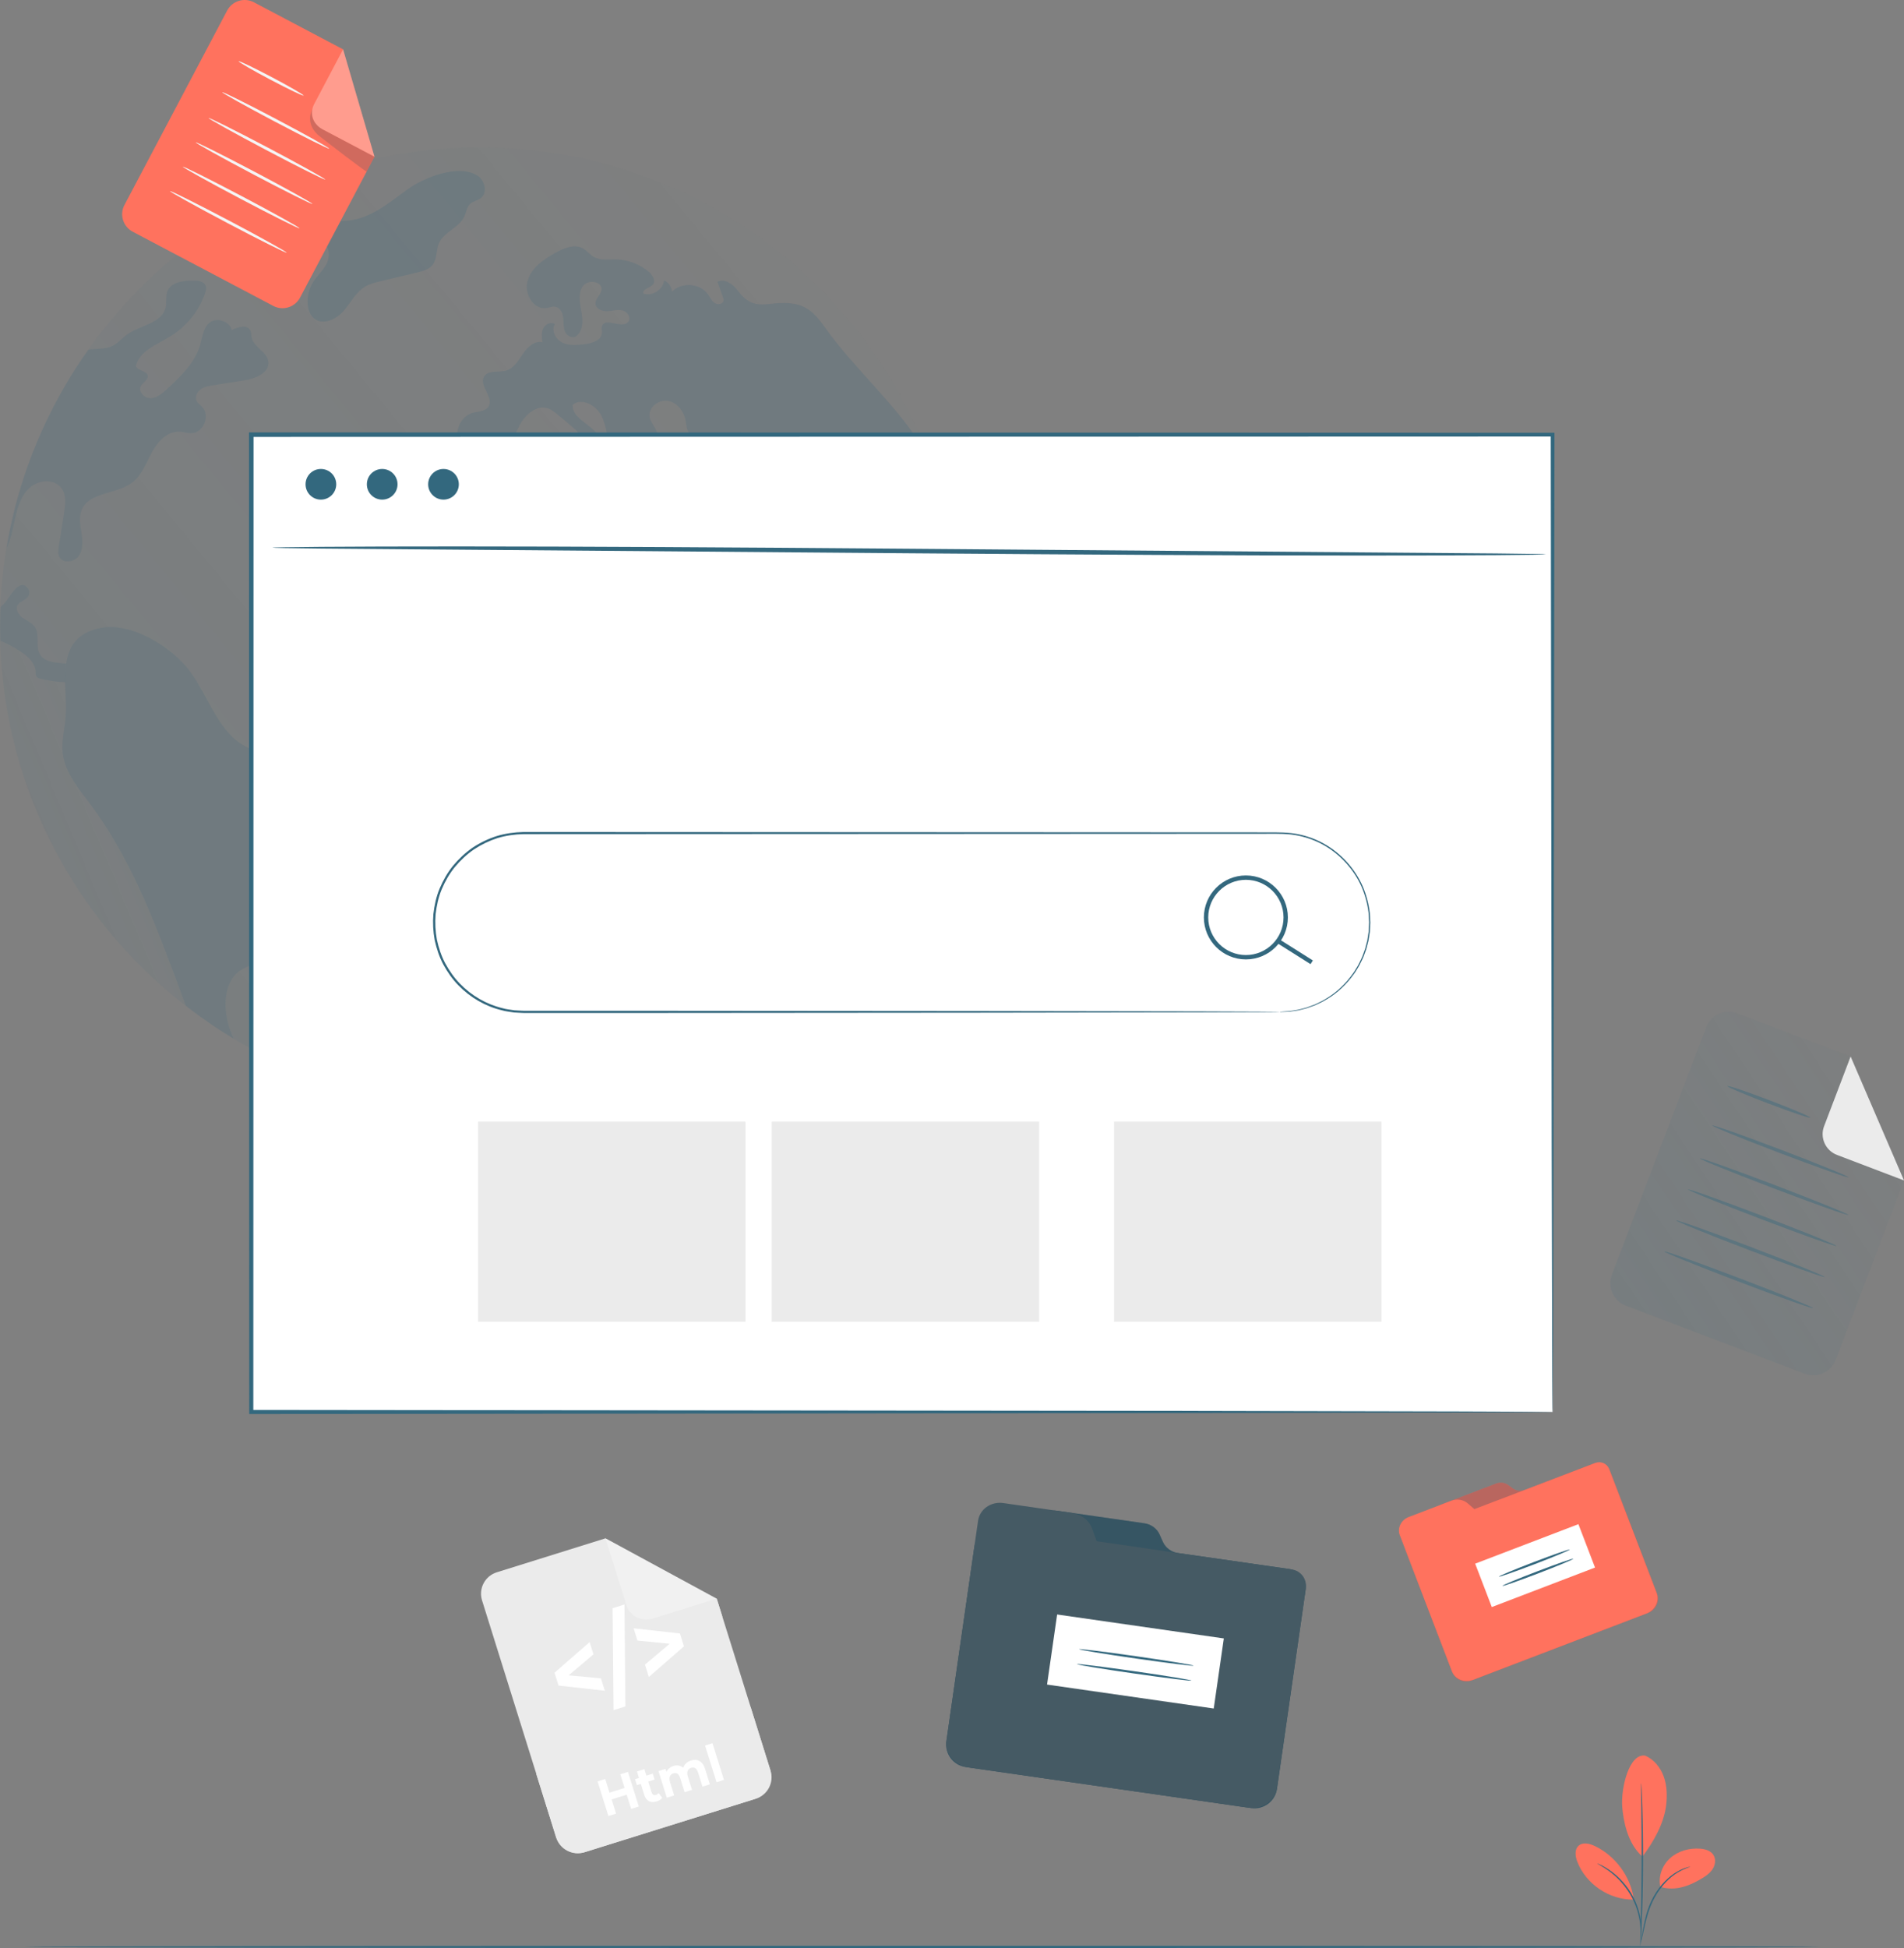 <svg width="482" height="493" viewBox="0 0 482 493" fill="none" xmlns="http://www.w3.org/2000/svg">
<rect x="0" y="0" width="482" height="493" fill="#808080" stroke="none"/>
<g clip-path="url(#clip0_4008_17571)">
<path d="M456.864 347.658L411.565 330.422C408.432 329.232 406.866 325.728 408.057 322.598L431.936 259.95C433.128 256.82 436.635 255.255 439.768 256.445L468.5 267.377L482.012 298.74L464.706 344.142C463.515 347.272 460.007 348.837 456.875 347.647L456.864 347.658Z" fill="url(#paint0_linear_4008_17571)" fill-opacity="0.16"/>
<path d="M468.488 267.377L461.771 285.009C460.657 287.918 462.124 291.169 465.036 292.282L482 298.74L468.488 267.377Z" fill="#EBEBEB"/>
<path d="M458.253 282.838C458.164 283.07 453.4 281.461 447.62 279.257C441.829 277.053 437.208 275.091 437.296 274.86C437.384 274.629 442.138 276.238 447.929 278.442C453.719 280.646 458.341 282.607 458.253 282.838Z" fill="#33687E" fill-opacity="0.4"/>
<path d="M467.982 297.958C467.894 298.189 460.107 295.434 450.577 291.809C441.047 288.183 433.404 285.064 433.481 284.833C433.569 284.601 441.356 287.356 450.886 290.982C460.405 294.608 468.059 297.726 467.971 297.958H467.982Z" fill="#33687E" fill-opacity="0.4"/>
<path d="M467.916 307.468C467.827 307.699 459.345 304.68 448.955 300.724C438.565 296.767 430.227 293.384 430.315 293.164C430.403 292.932 438.885 295.952 449.275 299.908C459.654 303.853 468.004 307.247 467.916 307.468Z" fill="#33687E" fill-opacity="0.4"/>
<path d="M464.927 315.325C464.839 315.557 456.357 312.537 445.967 308.581C435.577 304.625 427.239 301.242 427.327 301.021C427.415 300.79 435.897 303.809 446.287 307.765C456.666 311.711 465.016 315.105 464.927 315.325Z" fill="#33687E" fill-opacity="0.4"/>
<path d="M461.927 323.171C461.839 323.402 453.357 320.383 442.967 316.427C432.577 312.47 424.239 309.087 424.327 308.867C424.415 308.636 432.897 311.655 443.287 315.611C453.666 319.556 462.016 322.95 461.927 323.171Z" fill="#33687E" fill-opacity="0.4"/>
<path d="M458.937 331.028C458.849 331.26 450.367 328.24 439.977 324.284C429.587 320.328 421.248 316.945 421.337 316.724C421.425 316.493 429.907 319.512 440.297 323.469C450.676 327.414 459.025 330.808 458.937 331.028Z" fill="#33687E" fill-opacity="0.4"/>
<path d="M242.367 146.643C242.235 145.254 242.08 143.899 241.882 142.532C242.069 143.899 242.224 145.265 242.367 146.643Z" fill="url(#paint1_linear_4008_17571)" fill-opacity="0.16"/>
<path d="M231.327 163.679C230.135 160.991 229.871 158.015 229.076 155.183C228.657 153.662 227.94 152.053 226.518 151.381C225.58 150.94 224.455 150.995 223.462 150.687C219.867 149.607 218.885 144.593 215.488 143.039C214.407 142.554 213.216 142.466 212.069 142.323C207.513 141.783 202.804 140.207 199.936 136.636C198.998 135.479 198.281 134.124 197.123 133.176C195.954 132.239 194.145 131.832 193.009 132.79C193.969 134.708 194.917 136.636 195.855 138.532C196.715 140.262 197.609 142.047 199.042 143.315C200.509 144.604 202.66 145.276 204.403 144.472C204.976 144.207 205.561 143.766 206.212 143.832C206.675 143.888 207.072 144.218 207.381 144.582C209.863 147.326 209.057 151.877 206.631 154.687C204.226 157.475 200.653 158.93 197.212 160.296C195.976 160.781 194.675 161.277 193.362 161.046C190.98 160.605 189.711 158.015 189.016 155.69C187.461 150.544 186.711 144.957 183.513 140.615C182.498 139.248 181.229 138.003 180.612 136.405C179.961 134.675 180.115 132.658 179.079 131.137C177.998 129.54 175.715 128.625 175.56 126.696C175.461 125.352 176.575 124.162 177.81 123.589C179.046 122.994 180.424 122.817 181.693 122.299C182.189 122.09 182.752 121.726 182.774 121.186C182.774 120.382 181.66 120.051 181.373 119.302C181.064 118.454 181.935 117.671 182.299 116.845C183.082 114.96 181.13 113.065 179.222 112.293C177.336 111.522 175.053 110.971 174.17 109.12C173.762 108.271 173.729 107.29 173.553 106.376C173.112 104.05 171.402 101.802 169.053 101.417C166.692 101.031 164.078 103.125 164.453 105.472C164.685 106.761 165.644 107.753 166.163 108.954C166.703 110.144 166.549 111.908 165.314 112.293C163.295 112.91 161.354 109.219 159.666 110.486C160.361 112.844 161.034 115.214 161.729 117.594C159.071 118.938 155.905 116.503 154.769 113.737C153.633 110.993 153.6 107.841 152.254 105.185C150.909 102.519 147.28 100.535 144.964 102.419C144.853 105.836 149.365 107.224 151.372 109.99C152.817 111.985 152.607 115.236 150.467 116.503C148.35 117.77 144.986 115.566 145.791 113.241C146.078 112.437 146.75 111.764 146.828 110.894C146.905 109.814 146 108.954 145.173 108.26C143.883 107.169 142.592 106.089 141.313 105.009C140.486 104.315 139.603 103.588 138.566 103.279C135.908 102.508 133.261 104.668 131.86 107.026C130.46 109.406 129.665 112.194 127.724 114.178C124.934 117.054 119.65 117.23 117.036 114.211C114.4 111.191 115.746 105.549 119.617 104.447C121.073 104.039 122.926 104.083 123.698 102.794C125.044 100.513 121.195 97.593 122.529 95.278C123.544 93.515 126.235 94.32 128.198 93.725C130.14 93.13 131.232 91.168 132.39 89.482C133.526 87.807 135.313 86.121 137.309 86.562C137.155 85.394 137 84.126 137.519 83.068C138.037 81.989 139.504 81.305 140.463 81.989C139.482 83.597 140.651 85.846 142.372 86.661C144.081 87.465 146.078 87.278 147.964 87.069C149.85 86.837 152.21 86.143 152.365 84.259C152.42 83.641 152.188 82.991 152.42 82.418C153.247 80.17 157.394 83.267 158.993 81.46C159.92 80.523 158.894 78.848 157.604 78.539C156.335 78.209 155.012 78.694 153.699 78.727C152.387 78.782 150.798 78.087 150.732 76.787C150.677 75.498 152.122 74.583 152.276 73.305C152.53 71.156 148.868 70.594 147.589 72.346C146.32 74.098 146.761 76.501 147.148 78.627C147.556 80.765 147.743 83.278 146.166 84.776C145.493 85.79 143.739 85.261 143.166 84.181C142.57 83.102 142.703 81.801 142.603 80.589C142.504 79.355 141.975 77.977 140.772 77.647C139.945 77.415 139.063 77.823 138.213 77.933C134.871 78.341 132.544 74.01 133.603 70.825C134.64 67.618 137.684 65.558 140.618 63.927C142.769 62.737 145.449 61.624 147.578 62.836C148.581 63.398 149.265 64.356 150.247 64.93C151.934 65.932 154.03 65.569 155.982 65.602C159.038 65.679 162.06 66.847 164.343 68.853C165.203 69.635 166.019 70.947 165.347 71.883C164.619 72.886 162.523 73.095 162.887 74.263C165.159 75.013 167.872 73.261 168.115 70.902C169.229 71.398 170.034 72.533 170.134 73.746C172.571 71.266 177.27 71.63 179.266 74.495C179.807 75.244 180.193 76.148 180.954 76.666C181.726 77.162 183.071 76.919 183.16 76.016C183.193 75.729 183.104 75.443 183.005 75.167C182.542 73.856 182.068 72.577 181.604 71.288C183.391 70.329 185.509 71.828 186.722 73.437C191.222 79.454 194.432 75.839 200.774 76.82C205.065 77.47 206.951 80.225 209.366 83.542C216.789 93.758 226.595 102.133 233.345 112.822C234.051 113.935 234.713 115.07 235.33 116.227C235.22 115.941 235.121 115.654 234.999 115.368C232.341 108.392 229.054 101.725 225.194 95.444C224.367 94.099 223.517 92.777 222.657 91.466C222.117 90.661 221.565 89.835 221.003 89.041C220.297 88.005 219.536 87.002 218.797 86.011C218.201 85.206 217.606 84.413 216.988 83.653C216.569 83.112 216.128 82.573 215.675 82.044C215.212 81.426 214.716 80.831 214.175 80.236L212.565 78.374C212.411 78.187 212.234 77.988 212.047 77.801C211.484 77.151 210.888 76.511 210.293 75.883C210.26 75.806 210.194 75.751 210.116 75.696C209.962 75.52 209.785 75.355 209.62 75.178C209.135 74.638 208.616 74.12 208.12 73.602C207.293 72.754 206.443 71.916 205.583 71.101C204.877 70.395 204.138 69.712 203.388 69.04C202.737 68.445 202.076 67.85 201.403 67.277C200.752 66.704 200.09 66.142 199.417 65.591C198.612 64.897 197.785 64.224 196.936 63.552H196.914C194.586 61.69 192.182 59.926 189.722 58.273C189.105 57.855 188.509 57.447 187.891 57.039C187.274 56.62 186.645 56.235 186.027 55.849C185.388 55.463 184.781 55.067 184.141 54.692C183.502 54.284 182.873 53.921 182.233 53.557C181.715 53.248 181.218 52.962 180.7 52.697C180.435 52.521 180.182 52.389 179.917 52.257C178.825 51.639 177.711 51.044 176.586 50.493C176.023 50.207 175.472 49.92 174.898 49.645C174.192 49.281 173.453 48.94 172.726 48.609C172.626 48.554 172.516 48.499 172.395 48.455C171.744 48.146 171.082 47.838 170.409 47.551C169.472 47.143 168.523 46.747 167.586 46.361C166.505 45.92 165.435 45.479 164.332 45.072C163.119 44.609 161.905 44.168 160.681 43.76C159.446 43.342 158.199 42.934 156.953 42.548C155.707 42.162 154.449 41.821 153.181 41.468C150.677 40.796 148.14 40.201 145.581 39.683C145.548 39.661 145.482 39.661 145.449 39.65C144.467 39.462 143.486 39.264 142.504 39.11C142.427 39.088 142.372 39.077 142.316 39.077C141.897 39 141.456 38.922 141.004 38.867C139.173 38.559 137.331 38.305 135.467 38.096C135.257 38.063 135.026 38.041 134.794 38.019C134.254 37.942 133.713 37.909 133.162 37.843C131.926 37.732 130.702 37.633 129.456 37.556C128.165 37.457 126.864 37.402 125.551 37.369C124.184 37.313 122.816 37.291 121.459 37.291C117.841 37.291 114.268 37.446 110.727 37.776C109.878 37.831 109.051 37.909 108.224 38.008C107.363 38.107 106.492 38.195 105.632 38.316C104.771 38.427 103.9 38.548 103.051 38.68C102.19 38.812 101.341 38.944 100.47 39.099C99.742 39.209 98.992 39.352 98.264 39.507C96.455 39.848 94.668 40.234 92.903 40.664C92.076 40.851 91.249 41.071 90.421 41.303C89.594 41.512 88.767 41.744 87.962 41.975C86.594 42.361 85.271 42.779 83.947 43.209H83.925C82.844 43.573 81.752 43.937 80.693 44.3C80.671 44.3 80.638 44.322 80.616 44.333C79.524 44.719 78.465 45.116 77.384 45.545C77.329 45.568 77.274 45.578 77.208 45.601C76.226 45.986 75.245 46.383 74.285 46.791C73.072 47.287 71.88 47.827 70.711 48.367C69.708 48.829 68.726 49.292 67.766 49.766C66.73 50.284 65.693 50.802 64.667 51.342C64.623 51.364 64.59 51.375 64.557 51.397C63.575 51.915 62.593 52.455 61.634 53.006C60.63 53.568 59.648 54.141 58.678 54.758H58.656C57.729 55.32 56.825 55.871 55.92 56.444C55.578 56.654 55.248 56.885 54.906 57.116C53.946 57.733 53.02 58.362 52.082 59.023C50.924 59.816 49.81 60.632 48.696 61.458C47.714 62.186 46.755 62.935 45.817 63.684C40.38 68.026 35.295 72.809 30.706 77.999C29.074 79.806 27.53 81.647 26.03 83.531C24.761 85.14 23.526 86.782 22.357 88.468C21.298 89.934 20.283 91.433 19.302 92.953C20.283 91.433 21.309 89.934 22.357 88.468C22.666 88.435 22.975 88.391 23.284 88.369C25.015 88.237 26.846 88.292 28.401 87.543C29.846 86.826 30.861 85.548 32.173 84.622C35.515 82.242 40.997 81.801 41.902 77.801C42.211 76.456 41.846 74.991 42.343 73.713C43.28 71.31 46.501 70.969 49.071 71.002C50.163 71.002 51.453 71.156 51.95 72.115C52.314 72.787 52.104 73.635 51.84 74.341C50.262 78.837 47.075 82.716 43.016 85.173C39.674 87.212 35.306 88.788 34.379 92.59C34.843 93.879 37.181 93.78 37.38 95.124C37.512 96.204 36.133 96.755 35.626 97.714C34.898 99.114 36.563 100.822 38.163 100.744C39.762 100.667 41.086 99.51 42.255 98.441C45.751 95.19 49.424 91.697 50.692 87.091C51.233 85.184 51.42 82.958 52.965 81.691C54.795 80.192 58.06 81.228 58.678 83.52C60.2 82.672 62.56 82.044 63.355 83.619C63.619 84.181 63.542 84.832 63.685 85.427C64.182 87.884 67.546 88.997 67.899 91.477C68.307 94.342 64.634 95.819 61.766 96.259C59.174 96.667 56.571 97.064 53.979 97.493C52.843 97.67 51.674 97.857 50.748 98.529C49.821 99.224 49.248 100.524 49.788 101.549C50.097 102.111 50.692 102.475 51.134 102.937C53.284 105.086 51.52 109.527 48.475 109.627C47.439 109.66 46.413 109.285 45.376 109.241C42.299 109.109 39.861 111.819 38.394 114.519C36.938 117.23 35.835 120.316 33.376 122.167C29.416 125.143 22.589 124.448 20.669 129.022C19.897 130.862 20.305 132.945 20.614 134.917C20.923 136.879 21.055 139.072 19.897 140.703C18.761 142.312 15.805 142.664 14.956 140.857C14.592 140.075 14.702 139.149 14.846 138.3C15.309 135.457 15.75 132.614 16.191 129.771C16.522 127.655 16.809 125.297 15.552 123.567C13.798 121.142 9.882 121.374 7.61 123.313C5.36 125.253 4.423 128.283 3.783 131.193C3.32 133.341 2.779 136.383 1.588 138.84C1.18 141.221 0.86 143.645 0.606 146.081C0.353 148.582 0.187 151.051 0.088 153.596C0.397 153.343 0.728 153.034 1.07 152.67C2.283 151.425 4.72 146.136 6.915 148.736C7.478 149.387 7.489 150.444 6.948 151.139C6.276 151.998 4.93 152.197 4.412 153.133C3.772 154.246 4.665 155.635 5.702 156.362C6.739 157.112 8.007 157.574 8.735 158.632C10.136 160.649 8.79 163.701 10.158 165.762C11.327 167.525 13.831 167.647 15.96 167.878C16.213 167.911 16.445 167.955 16.688 167.988C17.283 163.757 19.269 160.318 25.037 159.018C33.001 157.211 43.457 163.801 47.935 169.796C52.931 176.496 55.303 185.995 62.958 189.356C68.439 191.758 76.226 190.888 78.895 196.254C81.278 201.059 77.131 206.459 76.491 211.782C76.083 215.297 77.241 218.79 77.506 222.306C77.759 225.843 76.723 229.953 73.502 231.43C71.715 232.235 69.465 232.146 68.02 233.491C65.461 235.915 67.557 240.907 64.998 243.332C64.094 244.18 62.847 244.489 61.744 245.04C55.998 247.938 56.152 256.39 58.821 262.253C58.921 262.462 59.009 262.661 59.108 262.87C67.612 267.961 76.756 272.039 86.429 274.915C97.503 278.276 109.249 280.061 121.426 280.061C142.019 280.061 161.442 274.937 178.439 265.879H178.461C182.156 263.895 185.752 261.746 189.215 259.41C194.575 255.817 199.616 251.806 204.304 247.42C207.557 244.39 210.646 241.172 213.536 237.8C215.576 235.452 217.495 233.017 219.337 230.515C220.275 229.226 221.201 227.937 222.073 226.614C224.731 222.735 227.146 218.68 229.319 214.492C232.474 208.465 235.11 202.117 237.183 195.549C239.323 188.926 240.878 182.039 241.816 174.975C242.18 172.242 242.467 169.476 242.665 166.699C241.342 167.988 239.61 168.903 237.779 168.87C234.856 168.837 232.452 166.39 231.282 163.701L231.327 163.679Z" fill="url(#paint2_linear_4008_17571)" fill-opacity="0.16"/>
<path d="M15.862 190.579C15.476 187.096 16.634 183.625 16.689 180.11C16.722 177.685 16.556 175.129 16.512 172.693C14.439 172.594 12.354 172.308 10.336 171.834C9.917 171.735 9.453 171.602 9.2 171.261C8.935 170.897 8.968 170.412 8.946 169.971C8.792 167.238 6.155 165.442 3.795 164.076C2.582 163.37 1.357 162.676 0.045 162.235C0.045 162.522 0.045 162.797 0.067 163.084C0.552 176.594 3.244 189.554 7.799 201.599C9.872 207.098 12.354 212.409 15.222 217.5C16.413 219.704 17.726 221.875 19.082 224.013C20.77 226.647 22.546 229.215 24.443 231.694C26.207 234.074 28.094 236.4 30.079 238.626C32.792 241.722 35.66 244.654 38.671 247.464C41.34 249.965 44.131 252.324 47.032 254.572C40.403 236.785 34.149 218.625 22.81 203.494C19.832 199.538 16.402 195.505 15.851 190.59L15.862 190.579Z" fill="url(#paint3_linear_4008_17571)" fill-opacity="0.16"/>
<path d="M0.033 156.483C0.022 157.211 0 157.938 0 158.676C0 159.271 0.022 159.856 0.033 160.451C0.033 159.856 0 159.271 0 158.676C0 157.949 0.022 157.222 0.033 156.483Z" fill="url(#paint4_linear_4008_17571)" fill-opacity="0.16"/>
<g opacity="0.6">
<path d="M53.848 259.487C54.873 260.182 55.899 260.854 56.947 261.504C55.899 260.854 54.862 260.182 53.848 259.487Z" fill="url(#paint5_linear_4008_17571)" fill-opacity="0.16"/>
</g>
<path d="M156.754 251.872C155.993 251.872 155.232 251.795 154.482 251.63C151.979 251.079 150.07 249.635 149.122 247.574C148.35 245.91 148.273 244.07 148.195 242.285C148.14 241.083 148.085 239.838 147.809 238.67C147.324 236.576 146.166 234.769 144.953 232.863C144.048 231.441 143.111 229.975 142.482 228.377C141.324 225.457 141.236 222.261 141.147 219.176L141.125 218.426C140.486 197.07 134.529 179.746 123.897 168.308C122.419 166.721 120.764 165.178 118.68 164.616C116.253 163.977 113.507 164.924 111.996 166.919C111.61 167.426 111.301 168.01 110.992 168.572C110.507 169.454 110.01 170.368 109.238 171.074C108.135 172.087 106.613 172.495 104.959 172.231C102.786 171.889 100.701 170.445 99.62 168.55C97.734 165.233 98.076 161.134 98.352 157.85L99.455 144.604C99.62 142.554 99.852 139.755 101.517 137.837C102.797 136.35 104.65 135.678 106.448 135.016C107.771 134.531 109.15 134.025 110.253 133.198C112.382 131.6 113.33 129.088 114.323 126.432C114.874 124.955 115.459 123.423 116.253 122.046C117.698 119.577 121.117 117.902 123.864 118.299C125.165 118.486 126.136 119.148 126.654 120.161C127.967 117.693 129.588 116.205 131.607 115.632C135.996 114.376 141.357 117.847 146.53 121.208C151.262 124.272 155.718 127.17 159.225 126.531C160.107 126.366 161.001 126.123 161.872 125.87C163.714 125.352 165.622 124.812 167.575 125.087C172.681 125.804 175.284 131.336 176.983 136.074L185.288 159.26C186.325 162.147 187.66 165.31 190.395 166.379C191.476 166.798 192.634 166.842 193.87 166.886C195.072 166.93 196.318 166.974 197.476 167.404C199.55 168.153 200.862 169.773 201.293 172.087C201.998 175.911 200.079 180.925 196.826 183.736C195.325 185.036 193.616 186.204 191.961 187.328C188.211 189.885 184.66 192.298 183.127 196.265C182.31 198.392 182.211 200.761 182.112 203.054C182.013 205.511 181.902 208.046 180.932 210.349C180.093 212.343 178.682 214.007 177.314 215.605C176.476 216.586 175.615 217.6 174.898 218.68C172.24 222.68 171.501 227.65 170.795 232.444C170.707 233.061 170.608 233.678 170.52 234.284C169.692 239.629 168.247 245.602 163.913 249.315C162.016 250.946 159.38 251.85 156.777 251.85L156.754 251.872Z" fill="#33687E" fill-opacity="0.2"/>
<g opacity="0.6">
<path d="M0.066 154.29C0.033 155.006 0.044 155.745 0.033 156.483C0.044 155.756 0.033 155.017 0.066 154.29Z" fill="url(#paint6_linear_4008_17571)" fill-opacity="0.16"/>
</g>
<g opacity="0.6">
<path d="M0.033 160.45C0.033 161.045 0.033 161.64 0.066 162.224H0.055C0.033 161.64 0.033 161.045 0.021 160.45H0.033Z" fill="url(#paint7_linear_4008_17571)" fill-opacity="0.16"/>
</g>
<path d="M16.732 167.988C16.478 167.955 16.246 167.911 16.004 167.878C13.875 167.646 11.371 167.536 10.202 165.762C8.834 163.712 10.18 160.649 8.779 158.632C8.051 157.574 6.783 157.111 5.746 156.362C4.709 155.635 3.827 154.246 4.455 153.133C4.974 152.196 6.319 151.998 6.992 151.138C7.533 150.444 7.511 149.386 6.959 148.736C4.764 146.146 2.327 151.425 1.113 152.67C0.772 153.034 0.441 153.342 0.132 153.596V153.618C0.11 153.849 0.088 154.059 0.088 154.29C0.055 155.006 0.066 155.745 0.055 156.483C0.044 157.21 0.021 157.938 0.021 158.676C0.021 159.271 0.044 159.855 0.055 160.45C0.055 161.045 0.055 161.64 0.088 162.224C1.4 162.665 2.624 163.36 3.838 164.065C6.198 165.431 8.834 167.239 8.989 169.96C9.011 170.401 8.967 170.886 9.242 171.25C9.496 171.591 9.948 171.735 10.378 171.823C12.397 172.308 14.47 172.594 16.555 172.682" fill="#33687E" fill-opacity="0.2"/>
<path d="M16.511 172.694C16.544 175.13 16.72 177.686 16.687 180.111C16.632 183.626 15.474 187.108 15.86 190.58C16.422 195.495 19.842 199.528 22.82 203.484C34.158 218.625 40.412 236.775 47.041 254.562H47.063C48.298 255.542 49.545 256.468 50.813 257.372C51.817 258.088 52.821 258.793 53.846 259.487C54.872 260.182 55.898 260.854 56.946 261.504C57.674 261.967 58.402 262.408 59.152 262.849C59.052 262.639 58.964 262.441 58.865 262.231C56.196 256.369 56.041 247.916 61.788 245.018C62.88 244.456 64.137 244.159 65.041 243.31C67.6 240.886 65.505 235.894 68.064 233.469C69.509 232.125 71.759 232.224 73.546 231.409C76.755 229.932 77.792 225.821 77.549 222.284C77.284 218.769 76.126 215.275 76.534 211.76C77.174 206.437 81.321 201.038 78.939 196.233C76.27 190.877 68.483 191.737 63.001 189.334C55.346 185.973 52.986 176.485 47.978 169.774C43.5 163.779 33.044 157.189 25.081 158.996C19.312 160.308 17.327 163.746 16.731 167.967" fill="#33687E" fill-opacity="0.2"/>
<path d="M7.632 123.325C9.904 121.385 13.82 121.154 15.574 123.578C16.82 125.308 16.533 127.666 16.213 129.782C15.772 132.625 15.331 135.469 14.868 138.312C14.736 139.16 14.614 140.075 14.978 140.868C15.827 142.676 18.783 142.323 19.919 140.714C21.078 139.083 20.934 136.89 20.636 134.929C20.328 132.945 19.919 130.873 20.692 129.033C22.611 124.46 29.438 125.154 33.398 122.178C35.857 120.338 36.96 117.242 38.416 114.531C39.872 111.82 42.321 109.109 45.398 109.252C46.435 109.285 47.461 109.671 48.498 109.638C51.531 109.539 53.306 105.109 51.156 102.949C50.715 102.486 50.119 102.122 49.81 101.56C49.27 100.546 49.843 99.235 50.77 98.541C51.696 97.868 52.865 97.681 54.001 97.505C56.593 97.086 59.196 96.678 61.788 96.271C64.656 95.83 68.329 94.353 67.921 91.488C67.579 89.008 64.215 87.895 63.708 85.438C63.575 84.843 63.652 84.193 63.377 83.631C62.593 82.055 60.222 82.694 58.7 83.531C58.082 81.25 54.818 80.203 52.987 81.702C51.453 82.969 51.255 85.195 50.715 87.102C49.446 91.708 45.773 95.213 42.277 98.453C41.108 99.532 39.773 100.679 38.185 100.756C36.585 100.833 34.92 99.125 35.648 97.725C36.144 96.766 37.534 96.204 37.402 95.135C37.214 93.791 34.865 93.89 34.401 92.601C35.328 88.799 39.685 87.223 43.038 85.184C47.097 82.727 50.284 78.848 51.862 74.352C52.126 73.636 52.347 72.798 51.972 72.126C51.476 71.167 50.185 71.013 49.093 71.013C46.512 70.98 43.303 71.321 42.365 73.724C41.869 75.013 42.233 76.468 41.924 77.812C41.019 81.812 35.538 82.253 32.196 84.633C30.883 85.559 29.868 86.838 28.423 87.554C26.868 88.303 25.037 88.248 23.306 88.38C22.997 88.402 22.688 88.435 22.379 88.479C21.32 89.945 20.305 91.444 19.324 92.965C18.342 94.485 17.394 96.028 16.478 97.604C12.177 104.965 8.636 112.823 5.945 121.076C5.007 123.953 4.169 126.873 3.452 129.826C2.735 132.791 2.117 135.799 1.621 138.841C2.812 136.383 3.353 133.342 3.816 131.193C4.456 128.295 5.393 125.253 7.643 123.314L7.632 123.325Z" fill="#33687E" fill-opacity="0.2"/>
<path d="M109.548 67.012C110.695 65.502 110.364 63.343 111.103 61.601C112.338 58.714 116.188 57.678 117.522 54.824C118.041 53.733 118.162 52.389 119.055 51.573C119.805 50.89 120.908 50.758 121.714 50.141C123.5 48.774 122.761 45.656 120.864 44.443C116.099 41.402 107.331 44.917 103.206 47.892C97.911 51.717 92.727 56.323 85.691 55.882C83.749 55.761 81.731 55.221 79.911 55.915C78.091 56.598 76.966 59.331 78.532 60.477C79.403 61.117 80.639 60.94 81.621 61.392C83.44 62.23 83.617 64.852 82.734 66.648C81.852 68.445 80.253 69.778 79.205 71.486C78.19 73.139 77.727 75.123 77.892 77.051C78.014 78.396 78.488 79.784 79.536 80.622C81.731 82.374 85.062 80.875 86.915 78.77C88.768 76.666 90.047 73.955 92.463 72.522C93.665 71.806 95.055 71.475 96.411 71.145C99.478 70.417 102.533 69.69 105.599 68.963C107.055 68.621 108.643 68.191 109.548 67.001V67.012Z" fill="#33687E" fill-opacity="0.2"/>
<g opacity="0.6">
<path d="M242.92 157.001C242.92 155.249 242.854 153.519 242.765 151.8C242.854 153.519 242.909 155.26 242.92 157.001C242.953 157.563 242.953 158.114 242.953 158.676C242.953 161.365 242.854 164.021 242.699 166.666C242.854 164.01 242.953 161.365 242.953 158.676C242.953 158.114 242.953 157.563 242.92 157.001Z" fill="url(#paint8_linear_4008_17571)" fill-opacity="0.16"/>
</g>
<g opacity="0.6">
<path d="M235.33 116.272C235.33 116.272 235.352 116.25 235.33 116.25V116.272Z" fill="url(#paint9_linear_4008_17571)" fill-opacity="0.16"/>
</g>
<path d="M242.92 157.001C242.92 155.249 242.854 153.519 242.765 151.8C242.677 150.081 242.534 148.362 242.368 146.654C242.236 145.265 242.082 143.91 241.883 142.543C241.696 141.099 241.486 139.667 241.243 138.245C240.526 133.97 239.567 129.76 238.409 125.638C237.957 124.052 237.471 122.487 236.964 120.922C236.456 119.368 235.905 117.814 235.331 116.283V116.26C234.714 115.103 234.063 113.979 233.346 112.855C226.596 102.177 216.79 93.802 209.367 83.575C206.941 80.247 205.055 77.503 200.775 76.853C194.433 75.872 191.223 79.487 186.723 73.47C185.51 71.861 183.392 70.362 181.606 71.321C182.069 72.61 182.543 73.9 183.006 75.2C183.106 75.465 183.194 75.762 183.161 76.049C183.061 76.952 181.716 77.206 180.955 76.699C180.183 76.181 179.797 75.277 179.267 74.528C177.271 71.663 172.572 71.299 170.135 73.778C170.035 72.566 169.23 71.431 168.116 70.935C167.862 73.294 165.16 75.046 162.888 74.296C162.524 73.128 164.62 72.908 165.348 71.916C166.021 70.98 165.215 69.668 164.344 68.886C162.061 66.891 159.039 65.712 155.983 65.635C154.042 65.602 151.947 65.965 150.248 64.963C149.266 64.389 148.571 63.431 147.579 62.869C145.439 61.657 142.77 62.77 140.619 63.96C137.674 65.591 134.641 67.651 133.604 70.858C132.545 74.043 134.872 78.374 138.214 77.966C139.064 77.856 139.946 77.448 140.773 77.68C141.965 78.01 142.505 79.388 142.604 80.622C142.704 81.834 142.571 83.135 143.167 84.214C143.74 85.294 145.494 85.823 146.167 84.809C147.744 83.311 147.557 80.798 147.149 78.66C146.763 76.534 146.321 74.131 147.59 72.379C148.88 70.627 152.531 71.189 152.277 73.338C152.123 74.605 150.678 75.531 150.733 76.82C150.788 78.131 152.388 78.815 153.7 78.76C155.013 78.727 156.336 78.242 157.605 78.572C158.895 78.881 159.91 80.556 158.995 81.493C157.395 83.3 153.248 80.203 152.421 82.451C152.189 83.024 152.421 83.686 152.366 84.292C152.211 86.176 149.851 86.87 147.965 87.102C146.079 87.311 144.082 87.509 142.373 86.694C140.663 85.889 139.494 83.641 140.465 82.022C139.505 81.327 138.038 82.022 137.52 83.101C137.001 84.159 137.156 85.427 137.31 86.595C135.314 86.154 133.527 87.84 132.391 89.515C131.233 91.201 130.141 93.163 128.199 93.758C126.236 94.353 123.545 93.548 122.53 95.311C121.207 97.615 125.045 100.535 123.699 102.827C122.927 104.116 121.085 104.072 119.618 104.48C115.758 105.571 114.412 111.224 117.037 114.244C119.651 117.263 124.935 117.087 127.725 114.211C129.666 112.227 130.461 109.45 131.861 107.059C133.262 104.701 135.92 102.541 138.567 103.312C139.604 103.621 140.487 104.348 141.314 105.042C142.604 106.122 143.895 107.191 145.174 108.293C146.001 108.987 146.906 109.847 146.829 110.927C146.752 111.786 146.079 112.459 145.792 113.274C144.987 115.599 148.351 117.803 150.469 116.536C152.608 115.269 152.818 112.018 151.373 110.023C149.377 107.257 144.854 105.869 144.965 102.452C147.27 100.568 150.91 102.552 152.255 105.218C153.601 107.874 153.634 111.015 154.77 113.77C155.906 116.536 159.072 118.971 161.73 117.627C161.035 115.247 160.362 112.877 159.667 110.519C161.355 109.252 163.296 112.943 165.315 112.326C166.55 111.941 166.693 110.177 166.164 108.987C165.645 107.797 164.686 106.794 164.454 105.505C164.068 103.158 166.682 101.064 169.054 101.45C171.403 101.835 173.113 104.083 173.554 106.409C173.73 107.334 173.763 108.315 174.171 109.153C175.054 110.993 177.348 111.555 179.223 112.326C181.131 113.098 183.084 114.993 182.3 116.878C181.936 117.704 181.065 118.487 181.374 119.335C181.661 120.084 182.775 120.415 182.775 121.219C182.753 121.759 182.201 122.123 181.694 122.332C180.425 122.85 179.036 123.027 177.811 123.622C176.576 124.195 175.462 125.385 175.561 126.729C175.716 128.647 177.999 129.573 179.08 131.17C180.117 132.691 179.962 134.708 180.613 136.438C181.231 138.036 182.499 139.281 183.514 140.648C186.701 144.99 187.451 150.577 189.018 155.723C189.712 158.048 190.981 160.638 193.363 161.079C194.676 161.31 195.977 160.814 197.213 160.329C200.654 158.963 204.228 157.508 206.632 154.72C209.059 151.91 209.864 147.359 207.382 144.615C207.073 144.251 206.676 143.921 206.213 143.865C205.562 143.788 204.978 144.229 204.404 144.505C202.65 145.309 200.5 144.637 199.044 143.348C197.599 142.08 196.716 140.295 195.856 138.565C194.918 136.658 193.97 134.741 193.01 132.823C194.146 131.865 195.955 132.261 197.124 133.209C198.283 134.146 198.988 135.512 199.937 136.669C202.805 140.24 207.514 141.816 212.07 142.356C213.228 142.488 214.419 142.587 215.489 143.072C218.897 144.626 219.868 149.64 223.463 150.72C224.467 151.028 225.581 150.973 226.519 151.414C227.942 152.086 228.647 153.695 229.078 155.216C229.861 158.037 230.136 161.013 231.328 163.712C232.497 166.401 234.901 168.837 237.824 168.881C239.655 168.914 241.376 167.999 242.71 166.71V166.688C242.865 164.032 242.964 161.387 242.964 158.698C242.964 158.136 242.964 157.585 242.931 157.023L242.92 157.001Z" fill="#33687E" fill-opacity="0.2"/>
<path d="M193.748 207.384C191.94 207.737 191.576 208.806 190.594 210.139C189.315 211.88 187.484 213.633 186.314 215.352C184.34 218.272 186.116 222.823 183.513 225.27C182.983 225.766 182.3 226.096 181.825 226.647C180.777 227.859 181.175 229.92 182.443 230.89C183.722 231.86 185.597 231.782 186.976 230.967C188.355 230.151 189.27 228.708 189.756 227.176C190.098 226.074 190.296 224.829 191.156 224.068C192.645 222.768 194.951 223.738 196.914 223.462C205.241 222.294 201.668 205.808 193.748 207.373V207.384Z" fill="#33687E" fill-opacity="0.2"/>
<path d="M191.322 455.202L147.931 468.756C144.93 469.693 141.743 468.029 140.805 465.032L122.033 405.028C121.095 402.031 122.761 398.846 125.761 397.909L153.28 389.313L181.45 404.598L195.061 448.094C195.998 451.091 194.333 454.276 191.333 455.213L191.322 455.202Z" fill="#EBEBEB"/>
<path d="M135.768 448.968L190.015 432.024L194.945 447.78C195.935 450.946 194.163 454.329 190.994 455.318L148.105 468.714C145.01 469.681 141.708 467.953 140.74 464.86L135.768 448.968Z" fill="#EBEBEB"/>
<path d="M158.972 448.424L161.719 457.185L159.777 457.791L158.652 454.198L154.836 455.388L155.961 458.981L154.02 459.587L151.273 450.826L153.215 450.22L154.296 453.669L158.112 452.479L157.031 449.03L158.972 448.424Z" fill="white"/>
<path d="M167.642 454.982C167.345 455.389 166.826 455.709 166.253 455.885C164.73 456.359 163.583 455.83 163.087 454.221L162.227 451.455L161.234 451.764L160.76 450.265L161.752 449.956L161.245 448.315L163.12 447.73L163.628 449.372L165.238 448.866L165.712 450.364L164.102 450.871L164.962 453.615C165.139 454.188 165.536 454.409 166.043 454.254C166.319 454.166 166.572 453.99 166.716 453.769L167.653 454.993L167.642 454.982Z" fill="white"/>
<path d="M178.506 447.708L179.708 451.564L177.833 452.149L176.719 448.589C176.377 447.498 175.749 447.146 174.999 447.377C174.16 447.641 173.741 448.391 174.127 449.592L175.186 452.975L173.311 453.559L172.197 450C171.855 448.909 171.26 448.545 170.477 448.787C169.649 449.041 169.241 449.79 169.616 450.991L170.675 454.375L168.8 454.959L166.693 448.225L168.48 447.663L168.723 448.435C169.021 447.708 169.649 447.19 170.477 446.925C171.381 446.65 172.252 446.771 172.947 447.366C173.245 446.517 173.962 445.845 174.933 445.537C176.466 445.052 177.866 445.636 178.506 447.685V447.708Z" fill="white"/>
<path d="M178.495 441.746L180.37 441.162L183.271 450.452L181.396 451.036L178.484 441.746H178.495Z" fill="white"/>
<path d="M150.225 418.681L143.971 423.981L152.133 424.753L153.114 427.883L141.39 426.571L140.375 423.32L149.265 415.573L150.236 418.681H150.225Z" fill="white"/>
<path d="M155.078 407L158.089 406.063L158.321 431.861L155.31 432.798L155.078 407Z" fill="white"/>
<path d="M172.129 413.402L173.144 416.653L164.254 424.4L163.272 421.271L169.537 415.992L161.375 415.188L160.404 412.08L172.129 413.391V413.402Z" fill="white"/>
<g opacity="0.3">
<path d="M153.279 389.313L158.563 406.196C159.434 408.984 162.401 410.538 165.191 409.667L181.449 404.598L153.279 389.313Z" fill="white"/>
</g>
<path d="M159.246 407.606C159.246 407.606 160.316 411.772 165.401 411.662C165.588 411.662 165.787 411.64 165.974 411.618C168.213 411.331 182.96 409.458 182.861 409.127C182.75 408.786 181.438 404.587 181.438 404.587L165.191 409.667C165.191 409.667 161.088 410.791 159.246 407.606Z" fill="#EBEBEB"/>
<path d="M460.746 492.713C460.746 492.868 359.041 493 233.611 493C108.18 493 6.453 492.868 6.453 492.713C6.453 492.559 108.136 492.427 233.611 492.427C359.085 492.427 460.746 492.559 460.746 492.713Z" fill="#33687E"/>
<path d="M393.045 110.001H63.598V357.333H393.045V110.001Z" fill="white"/>
<path d="M393.034 357.333C393.034 357.333 393.012 356.936 393.012 356.176C393.012 355.415 393.001 354.28 392.99 352.793C392.979 349.817 392.957 345.409 392.935 339.646C392.902 328.141 392.869 311.236 392.814 289.659C392.758 246.571 392.67 184.793 392.571 110.001L393.045 110.475C300.042 110.508 186.304 110.541 63.631 110.574H63.609L64.182 110.001C64.16 198.921 64.138 283.135 64.127 357.333L63.609 356.815C161.178 356.925 243.471 357.013 301.388 357.068C330.385 357.123 353.283 357.178 368.923 357.212C376.754 357.234 382.777 357.256 386.846 357.278C388.876 357.289 390.42 357.3 391.468 357.311C391.986 357.311 392.383 357.322 392.648 357.322C392.913 357.322 393.056 357.333 393.056 357.333C393.056 357.333 392.935 357.333 392.681 357.344C392.417 357.344 392.042 357.344 391.534 357.355C390.508 357.355 388.975 357.377 386.968 357.388C382.92 357.399 376.942 357.421 369.155 357.454C353.537 357.487 330.683 357.531 301.73 357.597C243.736 357.663 161.31 357.752 63.609 357.851H63.09V357.333C63.068 283.135 63.057 198.932 63.035 110.001V109.428H63.609H63.631C186.304 109.461 300.042 109.505 393.045 109.527H393.52V110.001C393.42 184.914 393.332 246.792 393.277 289.957C393.222 311.49 393.189 328.35 393.156 339.833C393.133 345.552 393.111 349.938 393.1 352.892C393.089 354.357 393.078 355.47 393.078 356.22C393.078 356.958 393.056 357.322 393.056 357.322L393.034 357.333Z" fill="#33687E"/>
<path d="M391.391 140.284C391.391 140.284 391.104 140.328 390.564 140.339C389.99 140.35 389.185 140.372 388.115 140.394C385.953 140.416 382.788 140.449 378.718 140.493C370.556 140.559 358.754 140.592 344.162 140.592C314.988 140.592 274.674 140.372 230.169 140.019C185.653 139.667 145.35 139.336 116.155 139.105C101.573 138.994 89.782 138.895 81.609 138.829C77.539 138.774 74.385 138.741 72.212 138.708C71.153 138.686 70.337 138.664 69.775 138.653C69.223 138.631 68.947 138.609 68.947 138.598C68.947 138.587 69.234 138.554 69.775 138.543C70.337 138.532 71.153 138.509 72.212 138.487C74.374 138.465 77.539 138.432 81.609 138.388C89.771 138.322 101.573 138.289 116.166 138.289C145.339 138.289 185.653 138.509 230.18 138.873C274.685 139.226 314.988 139.556 344.173 139.788C358.754 139.898 370.545 139.997 378.729 140.063C382.799 140.118 385.953 140.151 388.126 140.184C389.185 140.207 390.001 140.229 390.575 140.24C391.126 140.262 391.402 140.284 391.402 140.295L391.391 140.284Z" fill="#33687E"/>
<path d="M85.117 122.564C85.117 124.701 83.385 126.443 81.234 126.443C79.083 126.443 77.352 124.712 77.352 122.564C77.352 120.415 79.083 118.685 81.234 118.685C83.385 118.685 85.117 120.415 85.117 122.564Z" fill="#33687E"/>
<path d="M100.636 122.564C100.636 124.701 98.904 126.443 96.754 126.443C94.603 126.443 92.871 124.712 92.871 122.564C92.871 120.415 94.603 118.685 96.754 118.685C98.904 118.685 100.636 120.415 100.636 122.564Z" fill="#33687E"/>
<path d="M112.271 126.443C114.415 126.443 116.154 124.706 116.154 122.564C116.154 120.421 114.415 118.685 112.271 118.685C110.127 118.685 108.389 120.421 108.389 122.564C108.389 124.706 110.127 126.443 112.271 126.443Z" fill="#33687E"/>
<path d="M188.718 283.862H121.018V334.499H188.718V283.862Z" fill="#EBEBEB"/>
<path d="M263.07 283.862H195.369V334.499H263.07V283.862Z" fill="#EBEBEB"/>
<path d="M349.72 283.862H282.02V334.499H349.72V283.862Z" fill="#EBEBEB"/>
<path d="M324.087 256.049H132.544C120.037 256.049 109.9 245.921 109.9 233.425C109.9 220.928 120.037 210.801 132.544 210.801H324.087C336.595 210.801 346.731 220.928 346.731 233.425C346.731 245.921 336.595 256.049 324.087 256.049Z" fill="white"/>
<path d="M324.087 256.049C324.087 256.049 324.551 256.005 325.444 255.95C325.896 255.917 326.448 255.906 327.099 255.785C327.749 255.663 328.521 255.608 329.36 255.355C329.779 255.245 330.231 255.123 330.705 255.002C331.169 254.848 331.643 254.66 332.15 254.473C332.404 254.374 332.658 254.286 332.922 254.187C333.176 254.065 333.43 253.933 333.694 253.812C334.213 253.547 334.786 253.316 335.316 252.963C337.522 251.696 339.871 249.834 341.878 247.211C342.375 246.55 342.893 245.878 343.312 245.106C343.798 244.379 344.184 243.574 344.57 242.737C344.989 241.921 345.232 241.007 345.584 240.114C345.706 239.651 345.827 239.177 345.948 238.704L346.136 237.987L346.246 237.249C346.323 236.753 346.401 236.246 346.478 235.739C346.5 235.232 346.533 234.714 346.555 234.185L346.588 233.392L346.544 232.599C346.511 232.07 346.5 231.53 346.445 230.99C346.191 228.83 345.618 226.626 344.702 224.466C342.827 220.19 339.397 216.19 334.709 213.655C332.371 212.399 329.724 211.55 326.944 211.198C324.165 210.878 321.242 211.043 318.286 211.01C270.737 211.032 205.076 211.066 132.556 211.099C130.317 211.143 128.089 211.451 125.96 212.09C123.842 212.774 121.835 213.743 119.982 214.967C118.162 216.223 116.541 217.744 115.14 219.43C113.75 221.138 112.669 223.055 111.82 225.061C110.982 227.078 110.529 229.215 110.276 231.364C110.099 233.524 110.21 235.684 110.596 237.8C111.059 239.894 111.721 241.943 112.724 243.817C113.75 245.679 114.952 247.442 116.441 248.952C119.375 251.983 123.136 254.165 127.173 255.134C128.166 255.443 129.203 255.509 130.218 255.685C131.254 255.729 132.269 255.829 133.306 255.807C135.38 255.807 137.453 255.807 139.505 255.807C147.733 255.807 155.785 255.807 163.638 255.807C195.061 255.829 223.364 255.851 247.133 255.873C270.891 255.906 290.127 255.939 303.429 255.961C310.069 255.983 315.22 256.005 318.738 256.016C320.481 256.027 321.815 256.038 322.72 256.049C323.613 256.049 324.076 256.082 324.076 256.082C324.076 256.082 323.613 256.104 322.72 256.115C321.815 256.115 320.481 256.126 318.738 256.148C315.231 256.159 310.069 256.181 303.429 256.203C290.127 256.225 270.902 256.258 247.133 256.291C223.364 256.313 195.061 256.324 163.638 256.358C155.785 256.358 147.733 256.358 139.505 256.358C137.453 256.358 135.38 256.358 133.306 256.358C132.269 256.38 131.21 256.28 130.151 256.236C129.115 256.049 128.045 255.983 127.03 255.674C122.894 254.694 119.044 252.445 116.033 249.349C114.511 247.806 113.276 245.999 112.228 244.092C111.202 242.164 110.518 240.059 110.044 237.921C109.647 235.761 109.526 233.535 109.713 231.331C109.967 229.127 110.43 226.934 111.291 224.874C112.162 222.824 113.265 220.851 114.688 219.099C116.122 217.369 117.787 215.815 119.651 214.515C121.548 213.258 123.611 212.267 125.784 211.572C127.979 210.922 130.251 210.603 132.556 210.559C205.076 210.592 270.737 210.625 318.286 210.647C321.253 210.691 324.154 210.537 326.999 210.856C329.823 211.22 332.514 212.079 334.886 213.369C339.639 215.958 343.114 220.025 345 224.378C345.926 226.571 346.5 228.808 346.754 231.001C346.809 231.552 346.82 232.092 346.853 232.632L346.897 233.436L346.864 234.229C346.831 234.758 346.809 235.287 346.776 235.805C346.698 236.323 346.621 236.83 346.544 237.326L346.423 238.075L346.235 238.803C346.114 239.288 345.982 239.761 345.86 240.235C345.496 241.139 345.254 242.065 344.823 242.88C344.426 243.718 344.029 244.533 343.544 245.271C343.114 246.043 342.595 246.726 342.088 247.387C340.036 250.032 337.665 251.894 335.426 253.151C334.886 253.503 334.312 253.735 333.783 253.999C333.518 254.132 333.253 254.253 333 254.374C332.735 254.473 332.47 254.572 332.216 254.66C331.709 254.837 331.224 255.024 330.76 255.178C330.286 255.3 329.834 255.41 329.404 255.52C328.566 255.773 327.782 255.818 327.132 255.928C326.481 256.049 325.918 256.049 325.466 256.071C324.573 256.104 324.11 256.115 324.11 256.115L324.087 256.049Z" fill="#33687E"/>
<path d="M322.522 239.305C326.459 235.371 326.459 228.994 322.522 225.06C318.585 221.127 312.202 221.127 308.265 225.06C304.328 228.994 304.328 235.371 308.265 239.305C312.202 243.238 318.585 243.238 322.522 239.305Z" fill="white"/>
<path d="M315.396 242.802C309.54 242.802 304.764 238.042 304.764 232.179C304.764 226.316 309.529 221.556 315.396 221.556C321.264 221.556 326.029 226.316 326.029 232.179C326.029 238.042 321.264 242.802 315.396 242.802ZM315.396 222.658C310.146 222.658 305.867 226.922 305.867 232.179C305.867 237.435 310.135 241.7 315.396 241.7C320.658 241.7 324.926 237.435 324.926 232.179C324.926 226.922 320.658 222.658 315.396 222.658Z" fill="#33687E"/>
<path d="M323.819 237.683L323.23 238.615L331.764 243.999L332.353 243.067L323.819 237.683Z" fill="#33687E"/>
<path d="M69.168 77.415L33.608 58.648C31.148 57.348 30.211 54.306 31.512 51.86L57.498 2.678C58.8 0.22 61.844 -0.716 64.293 0.584L86.848 12.486L94.801 39.672L75.962 75.321C74.66 77.779 71.616 78.715 69.168 77.415Z" fill="#FF725E"/>
<g opacity="0.3">
<path d="M86.849 12.485L79.536 26.326C78.334 28.608 79.205 31.44 81.489 32.641L94.812 39.672L86.86 12.485H86.849Z" fill="white"/>
</g>
<g opacity="0.2">
<path d="M79.073 27.638C79.073 27.638 77.121 30.9 80.363 34.03C80.485 34.151 80.617 34.25 80.749 34.36C82.327 35.583 92.695 43.661 92.838 43.397C92.992 43.11 94.801 39.672 94.801 39.672L81.477 32.641C81.477 32.641 78.213 30.768 79.062 27.627L79.073 27.638Z" fill="#154A60"/>
</g>
<path d="M76.856 24.189C76.756 24.365 73.006 22.569 68.462 20.167C63.918 17.764 60.311 15.681 60.41 15.505C60.51 15.329 64.26 17.125 68.804 19.527C73.348 21.919 76.955 24.012 76.856 24.189Z" fill="#F5F5F5"/>
<path d="M83.341 37.622C83.242 37.798 77.109 34.746 69.631 30.801C62.153 26.856 56.164 23.517 56.263 23.34C56.362 23.164 62.495 26.216 69.973 30.162C77.451 34.107 83.44 37.446 83.341 37.622Z" fill="#F5F5F5"/>
<path d="M82.327 45.435C82.228 45.612 75.544 42.273 67.404 37.975C59.253 33.677 52.723 30.04 52.811 29.864C52.911 29.688 59.584 33.027 67.746 37.325C75.897 41.622 82.426 45.259 82.338 45.435H82.327Z" fill="#F5F5F5"/>
<path d="M79.073 51.606C78.974 51.782 72.29 48.444 64.15 44.146C55.999 39.848 49.469 36.211 49.557 36.035C49.657 35.859 56.33 39.198 64.492 43.495C72.643 47.793 79.172 51.43 79.084 51.606H79.073Z" fill="#F5F5F5"/>
<path d="M75.808 57.766C75.708 57.943 69.024 54.604 60.884 50.306C52.733 46.008 46.204 42.371 46.292 42.195C46.391 42.019 53.064 45.358 61.226 49.656C69.377 53.953 75.907 57.59 75.819 57.766H75.808Z" fill="#F5F5F5"/>
<path d="M72.554 63.938C72.454 64.114 65.77 60.775 57.63 56.477C49.479 52.179 42.95 48.543 43.038 48.367C43.137 48.19 49.81 51.529 57.972 55.827C66.123 60.125 72.653 63.761 72.565 63.938H72.554Z" fill="#F5F5F5"/>
<path d="M244.441 447.191C241.308 446.739 239.135 443.841 239.576 440.7L246.669 391.408C247.033 388.896 249.492 387.177 252.172 387.562L256.816 388.223C258.713 388.499 260.577 387.716 261.603 386.218L262.893 384.344C263.919 382.846 265.783 382.063 267.68 382.339L289.696 385.501C291.416 385.744 292.883 386.824 293.556 388.334L294.394 390.207C295.067 391.717 296.534 392.797 298.255 393.039L326.325 397.072C329.006 397.458 330.881 399.805 330.528 402.307L323.27 452.723C322.818 455.853 319.917 458.024 316.774 457.583L244.441 447.191Z" fill="#455A64"/>
<g opacity="0.3">
<path d="M244.441 447.191C241.308 446.739 239.135 443.841 239.576 440.7L246.669 391.408C247.033 388.896 249.492 387.177 252.172 387.562L256.816 388.223C258.713 388.499 260.577 387.716 261.603 386.218L262.893 384.344C263.919 382.846 265.783 382.063 267.68 382.339L289.696 385.501C291.416 385.744 292.883 386.824 293.556 388.334L294.394 390.207C295.067 391.717 296.534 392.797 298.255 393.039L326.325 397.072C329.006 397.458 330.881 399.805 330.528 402.307L323.27 452.723C322.818 455.853 319.917 458.024 316.774 457.583L244.441 447.191Z" fill="#154A60"/>
</g>
<path d="M295.486 392.642L277.629 390.041L276.459 386.834C275.698 384.752 273.768 383.231 271.452 382.9L253.992 380.388C250.881 379.936 248.025 381.942 247.606 384.84L247.308 386.879L239.609 440.403C239.135 443.709 241.605 446.794 245.135 447.301L316.034 457.483C319.564 457.99 322.806 455.72 323.281 452.425L330.56 401.866C330.88 399.607 329.314 397.524 327.064 397.193L295.453 392.653L295.486 392.642Z" fill="#455A64"/>
<path d="M309.812 414.646L267.615 408.586L265.063 426.322L307.26 432.382L309.812 414.646Z" fill="white"/>
<path d="M302.171 421.536C302.149 421.69 295.641 420.886 287.634 419.74C279.626 418.594 273.152 417.525 273.174 417.371C273.196 417.216 279.704 418.021 287.711 419.167C295.719 420.313 302.193 421.382 302.171 421.536Z" fill="#33687E"/>
<path d="M301.63 425.316C301.608 425.471 295.1 424.666 287.093 423.52C279.085 422.374 272.611 421.305 272.633 421.151C272.655 420.997 279.162 421.801 287.17 422.947C295.178 424.093 301.652 425.162 301.63 425.316Z" fill="#33687E"/>
<path d="M372.485 425.282C370.543 426.021 368.37 425.051 367.62 423.111L355.929 392.586C355.333 391.032 356.194 389.258 357.859 388.619L360.727 387.517C361.896 387.065 362.723 386.018 362.834 384.839L362.966 383.351C363.076 382.172 363.892 381.125 365.073 380.673L378.716 375.461C379.775 375.053 380.966 375.208 381.838 375.858L382.919 376.662C383.79 377.312 384.97 377.456 386.04 377.059L403.423 370.414C405.089 369.775 406.908 370.524 407.504 372.078L419.471 403.297C420.21 405.237 419.24 407.408 417.298 408.157L372.496 425.293L372.485 425.282Z" fill="#FF725E"/>
<g opacity="0.3">
<path d="M372.485 425.282C370.543 426.021 368.37 425.051 367.62 423.111L355.929 392.586C355.333 391.032 356.194 389.258 357.859 388.619L360.727 387.517C361.896 387.065 362.723 386.018 362.834 384.839L362.966 383.351C363.076 382.172 363.892 381.125 365.073 380.673L378.716 375.461C379.775 375.053 380.966 375.208 381.838 375.858L382.919 376.662C383.79 377.312 384.97 377.456 386.04 377.059L403.423 370.414C405.089 369.775 406.908 370.524 407.504 372.078L419.471 403.297C420.21 405.237 419.24 407.408 417.298 408.157L372.496 425.293L372.485 425.282Z" fill="#154A60"/>
</g>
<path d="M384.309 377.71L373.235 381.919L371.537 380.454C370.434 379.506 368.834 379.241 367.411 379.792L356.602 383.925C354.683 384.663 353.679 386.713 354.363 388.52L354.848 389.776L367.544 422.924C368.327 424.974 370.731 425.955 372.926 425.117L416.836 408.323C419.02 407.485 420.156 405.149 419.373 403.111L407.372 371.792C406.832 370.392 405.265 369.698 403.876 370.227L384.298 377.71H384.309Z" fill="#FF725E"/>
<path d="M399.574 385.727L373.441 395.724L377.649 406.705L403.782 396.708L399.574 385.727Z" fill="white"/>
<path d="M397.391 392.145C397.446 392.289 393.475 393.953 388.512 395.848C383.548 397.743 379.489 399.165 379.434 399.011C379.379 398.867 383.35 397.203 388.313 395.308C393.276 393.413 397.335 391.991 397.391 392.145Z" fill="#33687E"/>
<path d="M398.283 394.482C398.338 394.625 394.368 396.289 389.404 398.185C384.441 400.08 380.382 401.502 380.327 401.348C380.272 401.204 384.242 399.54 389.206 397.645C394.169 395.749 398.228 394.328 398.283 394.482Z" fill="#33687E"/>
<path d="M416.504 444.314C418.721 445.273 420.364 447.333 421.181 449.603C421.997 451.874 422.074 454.364 421.798 456.777C421.269 461.428 418.622 466.133 415.776 469.847C411.849 466.431 410.956 460.458 410.68 457.406C410.261 452.579 412.423 443.598 416.493 444.314" fill="#FF725E"/>
<path d="M420.343 477.528C419.715 474.894 420.807 472.018 422.836 470.21C424.855 468.414 427.678 467.654 430.38 467.852C431.627 467.951 432.972 468.315 433.689 469.34C434.362 470.298 434.285 471.643 433.745 472.679C433.204 473.715 432.267 474.486 431.274 475.114C427.877 477.241 424.193 478.685 420.354 477.528" fill="#FF725E"/>
<path d="M415.312 491.788C415.312 491.788 415.346 491.446 415.456 490.829C415.577 490.157 415.743 489.287 415.93 488.251C416.36 486.091 416.923 482.994 418.599 479.997C420.254 476.999 422.581 474.795 424.533 473.704C425.504 473.142 426.353 472.812 426.949 472.635C427.247 472.536 427.489 472.503 427.644 472.459C427.809 472.426 427.886 472.415 427.897 472.426C427.931 472.503 426.541 472.757 424.655 473.914C422.769 475.038 420.53 477.22 418.897 480.173C417.254 483.115 416.658 486.168 416.162 488.317C415.919 489.397 415.732 490.278 415.577 490.884C415.423 491.491 415.335 491.821 415.312 491.81V491.788Z" fill="#33687E"/>
<path d="M415.457 451.301C415.457 451.301 415.49 451.444 415.501 451.72C415.523 452.028 415.545 452.425 415.567 452.921C415.622 453.968 415.689 455.466 415.744 457.34C415.865 461.064 415.964 466.222 415.931 471.919C415.909 477.616 415.766 482.763 415.611 486.499C415.534 488.361 415.457 489.871 415.391 490.907C415.358 491.402 415.336 491.799 415.314 492.108C415.291 492.383 415.269 492.526 415.258 492.526C415.247 492.526 415.236 492.383 415.236 492.108C415.236 491.799 415.236 491.402 415.258 490.907C415.28 489.827 415.325 488.328 415.369 486.488C415.457 482.763 415.567 477.605 415.589 471.919C415.611 466.233 415.556 461.075 415.501 457.351C415.468 455.521 415.446 454.023 415.435 452.932C415.435 452.436 415.435 452.039 415.435 451.731C415.435 451.455 415.435 451.312 415.457 451.312V451.301Z" fill="#33687E"/>
<path d="M413.56 480.36C412.666 474.729 408.872 469.638 403.721 467.18C402.408 466.552 400.699 466.144 399.618 467.114C398.537 468.095 398.78 469.836 399.309 471.191C401.504 476.834 407.405 480.812 413.46 480.735" fill="#FF725E"/>
<path d="M404.361 471.588C404.361 471.588 404.669 471.698 405.188 471.952C405.453 472.073 405.772 472.227 406.125 472.447C406.478 472.668 406.908 472.877 407.328 473.197C407.758 473.494 408.232 473.825 408.695 474.222C409.181 474.596 409.655 475.059 410.151 475.544C411.122 476.536 412.092 477.726 412.92 479.104C413.736 480.481 414.332 481.903 414.74 483.225C414.927 483.897 415.104 484.525 415.203 485.142C415.335 485.749 415.379 486.322 415.434 486.84C415.512 487.357 415.479 487.831 415.501 488.25C415.523 488.669 415.501 489.021 415.468 489.319C415.423 489.903 415.39 490.223 415.368 490.223C415.291 490.223 415.423 488.933 415.192 486.873C415.126 486.355 415.059 485.793 414.916 485.209C414.806 484.613 414.629 483.985 414.431 483.335C414.012 482.035 413.416 480.646 412.611 479.291C411.795 477.946 410.846 476.767 409.909 475.775C409.423 475.291 408.971 474.828 408.497 474.453C408.045 474.045 407.581 473.715 407.173 473.406C405.486 472.205 404.305 471.665 404.339 471.599L404.361 471.588Z" fill="#33687E"/>
</g>
<defs>
<linearGradient id="paint0_linear_4008_17571" x1="482.012" y1="256.047" x2="388.057" y2="318.609" gradientUnits="userSpaceOnUse">
<stop stop-color="#33687E" stop-opacity="0.1"/>
<stop offset="1" stop-color="#33687E" stop-opacity="0.8"/>
</linearGradient>
<linearGradient id="paint1_linear_4008_17571" x1="242.367" y1="138.234" x2="240.34" y2="138.458" gradientUnits="userSpaceOnUse">
<stop stop-color="#33687E" stop-opacity="0.1"/>
<stop offset="1" stop-color="#33687E" stop-opacity="0.8"/>
</linearGradient>
<linearGradient id="paint2_linear_4008_17571" x1="201.649" y1="78.5" x2="-127.724" y2="349.438" gradientUnits="userSpaceOnUse">
<stop stop-color="#33687E" stop-opacity="0.1"/>
<stop offset="1" stop-color="#33687E" stop-opacity="0.8"/>
</linearGradient>
<linearGradient id="paint3_linear_4008_17571" x1="47.032" y1="162.235" x2="-25.856" y2="192.794" gradientUnits="userSpaceOnUse">
<stop stop-color="#33687E" stop-opacity="0.1"/>
<stop offset="1" stop-color="#33687E" stop-opacity="0.8"/>
</linearGradient>
<linearGradient id="paint4_linear_4008_17571" x1="0.033" y1="156.483" x2="-0.027" y2="156.484" gradientUnits="userSpaceOnUse">
<stop stop-color="#33687E" stop-opacity="0.1"/>
<stop offset="1" stop-color="#33687E" stop-opacity="0.8"/>
</linearGradient>
<linearGradient id="paint5_linear_4008_17571" x1="59.153" y1="259.487" x2="55.557" y2="264.163" gradientUnits="userSpaceOnUse">
<stop stop-color="#33687E" stop-opacity="0.1"/>
<stop offset="1" stop-color="#33687E" stop-opacity="0.8"/>
</linearGradient>
<linearGradient id="paint6_linear_4008_17571" x1="0.11" y1="153.596" x2="-0.03" y2="153.599" gradientUnits="userSpaceOnUse">
<stop stop-color="#33687E" stop-opacity="0.1"/>
<stop offset="1" stop-color="#33687E" stop-opacity="0.8"/>
</linearGradient>
<linearGradient id="paint7_linear_4008_17571" x1="0.066" y1="160.45" x2="-0.015" y2="160.452" gradientUnits="userSpaceOnUse">
<stop stop-color="#33687E" stop-opacity="0.1"/>
<stop offset="1" stop-color="#33687E" stop-opacity="0.8"/>
</linearGradient>
<linearGradient id="paint8_linear_4008_17571" x1="242.953" y1="151.8" x2="242.49" y2="151.806" gradientUnits="userSpaceOnUse">
<stop stop-color="#33687E" stop-opacity="0.1"/>
<stop offset="1" stop-color="#33687E" stop-opacity="0.8"/>
</linearGradient>
<linearGradient id="paint9_linear_4008_17571" x1="236.962" y1="116.25" x2="234.214" y2="117.043" gradientUnits="userSpaceOnUse">
<stop stop-color="#33687E" stop-opacity="0.1"/>
<stop offset="1" stop-color="#33687E" stop-opacity="0.8"/>
</linearGradient>
<clipPath id="clip0_4008_17571">
<rect width="482" height="493" fill="white"/>
</clipPath>
</defs>
</svg>
